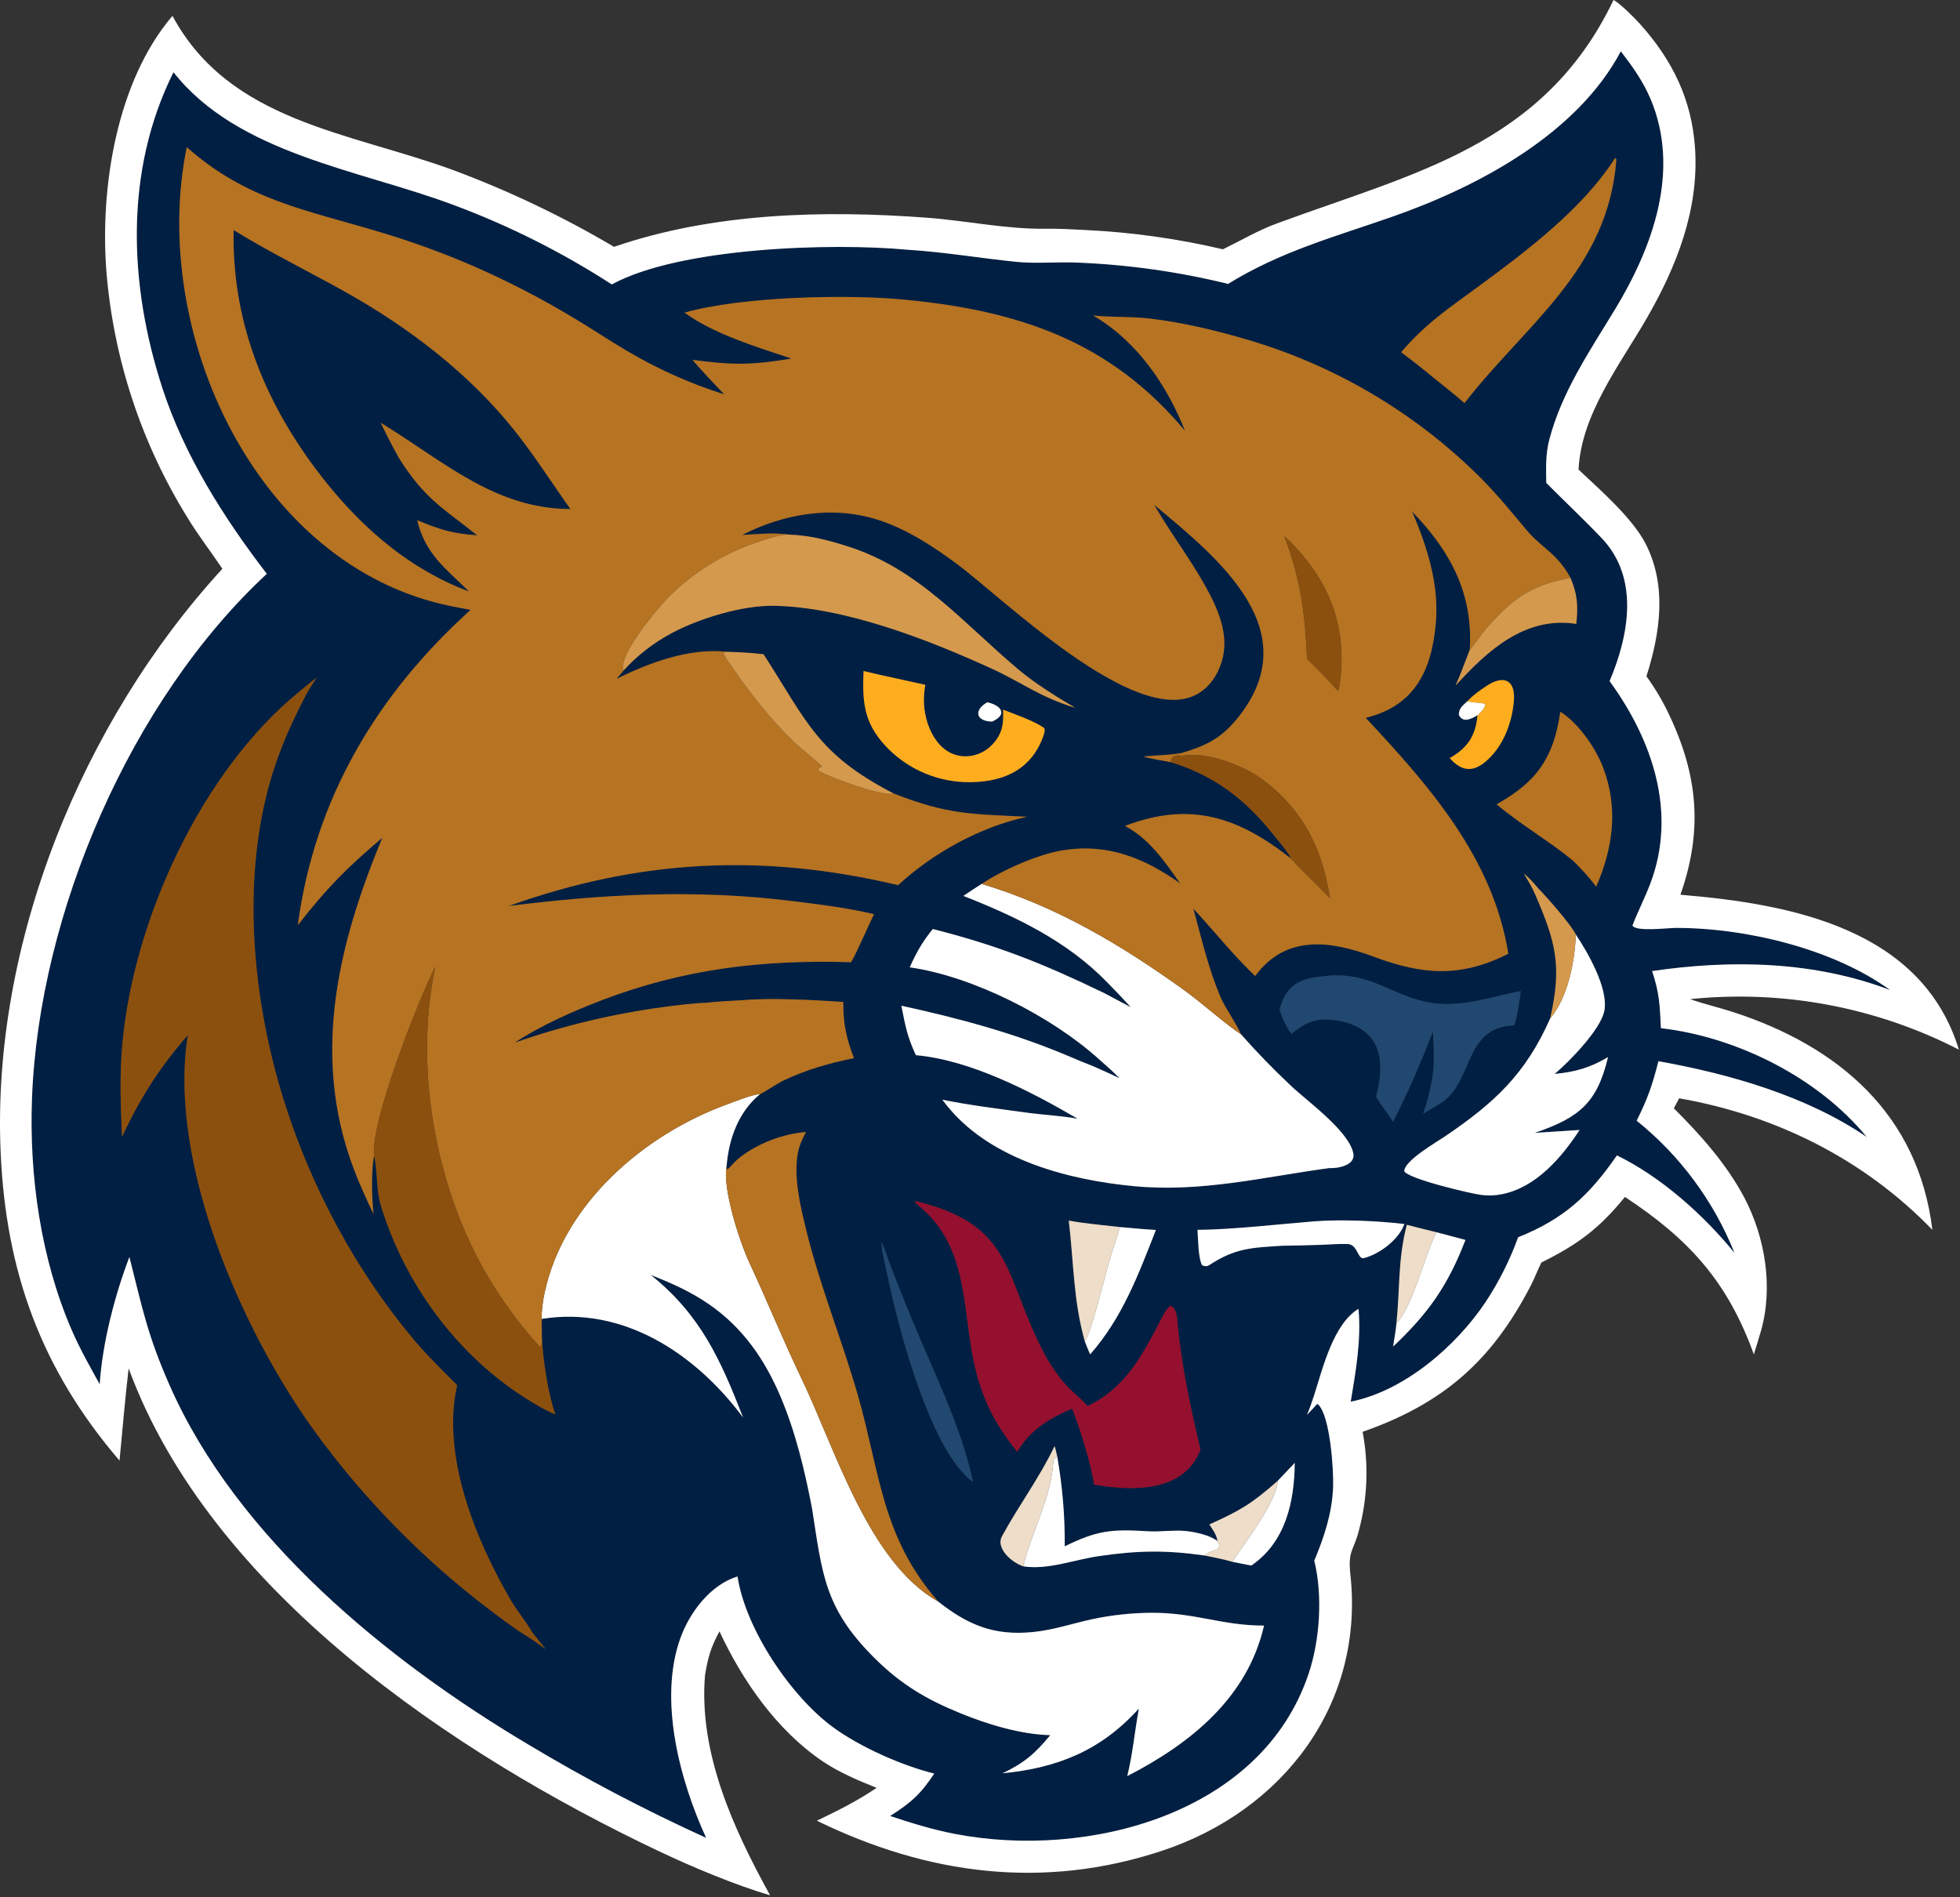 <?xml version="1.0" encoding="UTF-8" standalone="no"?>
<!DOCTYPE svg PUBLIC "-//W3C//DTD SVG 1.1//EN" "http://www.w3.org/Graphics/SVG/1.1/DTD/svg11.dtd">
<svg width="100%" height="100%" viewBox="0 0 877 849" version="1.1" xmlns="http://www.w3.org/2000/svg" xmlns:xlink="http://www.w3.org/1999/xlink" xml:space="preserve" xmlns:serif="http://www.serif.com/" style="fill-rule:evenodd;clip-rule:evenodd;stroke-linejoin:round;stroke-miterlimit:2;">
    <rect x="0" y="0" width="877" height="849" fill="#333333" stroke="none"/>
    <g transform="matrix(1,0,0,1,-100.661,-70.664)">
        <path d="M689.916,699.024L690.405,699.124C695.846,704.061 697.445,728.666 697.164,736.009C696.709,747.877 693.231,758.292 688.739,769.081C692.554,784.711 691.274,804.545 686.203,819.678C665.099,882.664 587.25,902.806 528.011,891.387C517.936,889.445 508.627,886.555 498.939,883.351C508.17,877.505 512.639,873.546 518.684,864.368C504.212,860.793 485.553,852.472 473.608,843.782C454.547,829.915 434.214,799.617 430.672,776.171C418.461,779.85 409.18,792.34 405.062,803.864C395.226,831.385 404.81,867.391 416.623,893.134C389.226,880.687 362.563,866.682 336.765,851.19C273.988,813.816 206.631,758.974 176.542,690.576C166.488,667.723 164.41,656.183 158.562,633.194C152.048,650.141 146.422,671.941 145.273,690.151C140.75,681.947 136.453,674.424 132.717,665.804C118.876,633.86 113.672,596.739 114.978,562.132C118.105,479.271 159.14,383.995 220.04,327.459C200.777,302.399 183.086,274.437 173.292,244.269C158.297,198.079 156.231,147.207 178.291,102.983C207.134,139.611 261.188,146.51 303.595,162.385C328.424,171.629 352.17,183.555 374.411,197.953C404.697,181.384 472.665,179.223 506.819,182.432C523.183,183.438 539.431,186.237 555.691,187.874C563.938,188.705 574.121,187.801 582.75,188.181C605.486,189.09 628.074,192.282 650.171,197.709C673.748,183.16 697.597,176.746 723.488,167.704C761.757,154.34 806.152,130.857 825.899,93.626C831.015,100.269 835.769,106.92 839.074,114.659C852.791,146.774 840.233,181.264 823.134,209.394C811.959,227.778 799.379,246.239 793.868,267.51C792.21,273.908 792.417,280.235 792.548,286.777C800.703,295.001 809.365,303.123 817.318,311.468C834.201,329.187 829.673,354.651 820.875,375.47C840.067,401.851 851.199,434.357 839.027,466.253C836.583,472.659 833.511,478.578 831.095,484.87C832.742,487.734 846.653,485.923 850.496,485.919C881.994,485.888 920.934,495.27 946.373,513.713C912.509,500.777 875.356,500.002 839.892,505.232C843.206,515.211 843.314,520.371 843.83,530.788C877.816,534.711 914.16,552.894 935.917,579.472C908.945,561.089 874.512,551.239 842.721,545.57C839.931,556.529 837.92,562.252 832.991,572.193C852.412,587.823 867.481,608.192 876.745,631.336C862.978,614.418 843.86,597.281 824.151,587.725C811.648,605.807 800.273,616.247 779.945,624.353C776.242,634.602 771.331,644.374 765.314,653.461C752.073,673.244 728.931,693.182 705.051,697.934C707.316,684.176 709.793,670.363 708.523,656.381C697.318,663.121 692.573,682.742 688.654,695.083C687.63,698.125 686.729,700.913 685.441,703.858C686.863,702.349 688.616,700.592 689.916,699.024ZM487.054,370.959C486.525,384.317 486.969,393.702 496.694,404.287C505.885,414.229 518.645,420.119 532.174,420.663C548.782,421.225 562.723,415.575 567.969,398.625C568.016,397.542 568.308,396.769 567.677,396.325C563.274,393.227 554.53,390.231 549.477,388.241C549.759,394.366 549.326,398.89 544.745,403.795C541.712,407.08 537.482,409.003 533.012,409.128C520.192,409.369 513.938,394.839 514.059,383.764C514.094,381.537 514.301,379.317 514.68,377.123C505.494,375.036 496.185,373.176 487.054,370.959ZM586.063,670.985C586.778,672.911 587.643,674.885 588.441,676.787C602.904,660.304 609.995,641.171 617.871,621.086C612.816,620.83 606.896,620.211 601.789,619.789C594.43,618.923 586.058,618.236 578.88,616.895C581.104,635.533 580.852,652.441 586.063,670.985ZM558.522,771.632C569.556,773.307 580.966,768.729 592.275,767.063C609.654,764.501 622.344,764.318 639.714,766.777C643.557,767.592 648.32,768.47 652.007,769.586L660.545,771.272C675.905,760.85 679.865,742.68 679.997,725.314L672.299,733.432C660.726,743.582 655.856,746.532 641.784,752.88C643.335,755.258 645.032,757.476 645.414,760.309C643.869,759.175 642.154,758.366 640.343,757.756C637.383,756.771 634.323,756.118 631.218,755.809C625.784,755.291 619.676,756.251 614.493,755.937C598.121,754.943 591.827,755.426 577.082,762.67C577.181,749.178 576.053,735.706 573.71,722.419C573.348,720.825 573.046,719.37 572.533,717.811C565.821,731.929 556.335,744.613 548.959,758.229C546.152,763.411 553.14,769.824 558.522,771.632ZM691.794,507.697C681.592,508.623 675.889,512.167 673.211,522.517C674.646,526.86 675.82,529.471 678.48,533.296C684.617,528.321 689.548,526.071 697.471,527.13C718.499,529.941 720.875,544.665 716.392,561.396C718.762,565.46 721.519,568.729 723.957,572.626C730.842,559.363 736.369,546.194 741.842,532.299C742.194,539.645 742.692,546.07 741.5,553.392C740.56,558.711 739.222,563.953 737.497,569.071C739.828,567.652 742.172,566.191 744.538,564.818C760.451,555.585 754.885,530.456 778.078,529.535C779.476,526.858 780.607,517.692 781.153,514.178C769.265,516.41 756.572,520.903 744.36,519.842C724.244,518.095 714.556,504.258 691.794,507.697ZM542.449,384.945C536.268,388.356 537.243,393.512 544.603,393.579C551.719,390.339 548.663,386.342 542.449,384.945ZM805.757,488.888C803.854,484.706 792.636,471.948 789.008,468.284C786.555,465.419 785.325,463.957 782.476,461.533C784.216,464.519 786.245,467.794 787.581,470.94C796.875,492.403 799.618,503.085 794.271,526.463C783.253,551.407 769.271,564.267 747.092,579.303C743.016,582.067 729.131,590.015 728.985,594.775C730.689,598.24 759.023,604.901 763.575,605.431C766.627,605.812 769.721,605.692 772.735,605.075C788.02,602.047 799.392,588.664 807.465,576.34L787.385,577.645C807.371,570.816 815.281,564.211 820.186,543.727C812.165,548.503 805.51,550.37 796.286,551.264C802.888,545.756 817.017,531.22 818.544,522.941C820.38,512.989 811.082,496.79 805.757,488.888ZM495.052,626.397C495.307,631.609 496.886,637.125 497.944,642.242C502.793,665.7 516.253,716.165 533.784,732.043C534.519,732.708 535.141,733.241 536.026,733.721C530.44,708.102 518.36,684.722 508.405,660.422C505.376,653.063 502.423,645.673 499.546,638.254C498.333,635.086 496.33,629.037 495.052,626.397ZM823.37,141.351C808.911,164.038 783.839,182.937 762.485,198.655C748.608,208.87 739.032,215.051 727.593,228.279C732.401,231.863 737.116,235.568 741.736,239.392C746.144,242.985 751.791,247.341 755.945,251.07C783.033,215.944 820.184,191.676 823.91,142.049L823.37,141.351ZM743.435,622.104C738.987,621.047 734.552,619.934 730.132,618.764C726.034,634.732 727.165,646.821 725.476,663C725.299,665.641 724.414,670.506 723.995,673.287C739.727,658.44 748.531,646.017 756.376,625.543L743.435,622.104ZM688.974,617.209C673.323,618.467 651.695,620.971 636.481,621.038C636.755,624.983 636.779,633.859 638.559,636.893C639.628,637.347 640.638,637.531 641.677,636.851C653.452,629.146 660.622,629.04 674.464,628.15C680.218,628.083 685.971,627.95 691.721,627.75C695.71,627.583 699.71,627.246 703.706,627.386C708.168,627.543 708.15,634.409 710.929,633.692C718.037,631.858 726.566,625.392 729.075,618.422C717.082,617.012 701.027,616.314 688.974,617.209ZM594.674,515.048C567.451,501.929 547.67,493.95 518.065,486.409C513.61,491.766 510.545,497.165 507.73,503.556C536.026,507.593 571.24,525.529 592.404,544.69C595.375,547.34 598.853,550.289 601.536,553.164C597.603,551.272 593.631,549.462 589.624,547.734C586.14,546.42 582.495,544.862 579.061,543.402C554.622,533.012 529.843,526.387 503.98,520.734C505.795,529.972 506.563,534.378 510.455,542.868C534.992,545.065 561.921,559.086 582.844,571.303C575.502,569.968 567.493,569.608 560.069,568.587C547.647,566.879 534.551,565.294 522.301,562.792C523.337,564.194 524.423,565.559 525.557,566.884C545.09,589.905 579.098,598.752 608.044,601.492C638.351,604.362 665.817,597.415 695.522,593.39C698.97,593.616 707.449,592.286 706.178,586.628C703.923,576.591 685.639,563.494 678.449,556.709C669.477,548.242 663.499,542.011 655.888,533.46C654.218,529.177 648.81,521.738 646.624,516.537C641.287,503.838 638.237,490.566 634.636,477.32C644.353,487.764 651.82,497.394 662.282,507.457C676.034,488.695 696.165,491.648 715.163,498.743C737.133,506.948 754.164,508.29 775.563,497.47C768.687,454.57 740.049,422.183 711.741,391.906C733.711,386.553 741.367,370.67 743.155,349.042C744.565,331.972 739.16,315.152 732.518,299.619C749.571,317.165 759.95,336.398 758.284,361.516C756.017,367.195 754.493,371.697 751.942,377.495C766.265,361.771 783.089,346.321 805.961,349.87C806.806,341.961 806.534,336.559 803.38,329.27C797.171,317.991 790.822,316.232 783.907,308.081C776.455,299.298 771.498,292.929 763.153,284.503C733.578,255.018 696.987,233.545 656.823,222.105C643.245,218.175 628.926,214.806 614.85,213.191C606.697,212.256 597.838,212.72 589.79,211.852C609.314,223.253 622.718,242.826 630.914,263.495C597.289,223.21 556.168,209.613 505.343,204.768C479.02,202.259 432.756,203.363 406.98,210.55C419.769,220.043 439.569,226.06 454.802,231.124C436.894,234.128 428.392,234.073 410.499,231.712C415.235,237.22 419.723,241.926 424.777,247.161C409.293,242.285 394.434,235.613 380.502,227.281C372.681,222.671 365.269,217.644 357.503,213.037C343.171,204.396 328.296,196.691 312.97,189.969C299.036,183.911 284.745,178.708 270.178,174.39C237.311,164.519 210.995,160.246 184.229,136.534C167.397,218.754 214.918,324.042 302.425,341.912C305.351,342.499 308.282,343.06 311.219,343.593C269.264,381.557 241.434,428.126 233.917,484.706C246.912,468.027 255.778,459.075 271.738,445.582C251.153,495.131 239.185,546.175 260.729,598.29C262.951,603.565 265.307,608.783 267.796,613.937C267.004,606.366 266.726,595.348 268.009,587.761C269.754,595.022 268.741,602.628 271.216,610.642C281.821,644.976 304.666,676.32 334.981,695.817C339.68,698.811 344.155,701.565 349.2,703.67C345.932,694.856 343.837,680.272 343.205,670.777C343.04,667.667 343.07,664.057 343.02,660.904C379.779,654.962 412.074,676.677 433.163,705.037C423.233,679.566 414.295,659.174 391.818,641.203C401.197,644.929 409.409,648.508 417.836,654.297C432.905,664.65 442.791,678.901 449.893,695.638C456.641,711.541 460.785,728.835 464.02,745.798C468.6,774.951 469.46,790.3 491.899,812.609C503.651,824.294 514.789,831.006 530.4,837.367C542.724,842.389 557.16,846.802 570.589,847.182C563.771,855.493 558.8,859.697 549.229,864.247C573.917,861.852 593.352,853.997 610.237,835.287C608.365,845.518 607.541,855.337 605.048,865.508C633.316,850.961 658.84,830.488 666.252,798.144C647.35,798.152 635.403,792.278 615.582,792.406C606.806,792.486 598.06,793.438 589.472,795.249C580.39,797.214 572.301,800.066 562.939,801.017C545.585,802.782 533.823,797.951 520.476,787.39C495.272,758.65 494.532,730.347 484.647,695.526C477.421,670.308 467.413,645.961 461.225,620.436C458.752,610.235 456.128,599.208 457.335,588.647C457.834,584.28 459.307,581.074 461.296,577.247C451.061,578.072 440.139,582.185 431.928,588.446C429.257,590.482 427.806,592.702 426.044,594.084L425.762,592.625C426.76,580.309 431.04,568.284 440.799,560.253C442.554,559.556 448.361,555.554 451.1,554.261C461.743,549.238 471.366,546.538 482.764,544.199C479.266,535.089 477.931,528.702 477.989,519.055C465.029,518.182 446.041,517.116 433.018,518.256C429.958,518.447 419.225,518.949 416.697,519.452C412.619,519.388 402.157,520.692 397.912,521.282C375.117,524.321 352.691,529.675 330.982,537.262C342.281,529.753 356.823,523.294 369.508,518.428C406.608,504.195 441.99,500.069 481.481,501.27C484.22,496.488 488.976,485.409 491.729,479.771C479.981,476.966 467.019,475.372 455.025,473.894C411.786,468.568 371.349,470.73 328.285,476.109C386.885,455.134 442.185,452.446 502.522,466.773C518.188,452.316 539.3,440.685 560.218,436.174C535.096,434.934 524.864,435.32 500.451,425.724C466.303,408.094 461.751,393.55 442.312,363.459C436.763,362.75 430.969,362.52 425.375,362.32C409.01,360.622 390.861,367.308 376.516,374.507C377.207,373.677 379.063,371.577 379.591,370.801C385.793,364 393.117,358.313 401.243,353.989C413.533,347.412 432.753,341.516 447.002,341.773C478.551,342.341 515.636,356.771 543.974,369.695C558.238,376.2 565.596,382.48 581.846,387.454C573.482,382.521 564.125,376.752 556.775,370.619C531.86,349.83 511.919,325.111 479.568,315.046C470.729,312.296 463.237,310.281 453.764,309.906C446.917,308.921 439.625,309.66 432.719,310.071C451.458,300.511 473.267,296.757 493.663,303.337C506.402,307.446 518.07,315.057 528.76,322.984C549.614,338.447 608.05,395.935 635.831,381.561C641.577,378.588 645.459,372.846 647.317,366.76C650.976,354.778 645.516,342.842 639.749,332.53C632.833,320.164 624.16,308.855 617.139,296.603C645.931,320.616 686.569,353.198 653.862,392.713C646.649,401.427 639.76,404.569 629.139,407.723C622.819,408.66 618.656,408.634 612.496,409.168C613.109,409.896 622.582,411.266 624.544,411.759C643.89,417.626 657.826,428.362 670.431,444.173C672.639,446.942 676.915,451.881 678.373,454.913C654.72,436.287 633.327,429.107 604.053,440.277C615.12,446.177 621.673,456.063 628.748,466.022C612.699,454.626 596.201,447.935 576.085,451.21C565.066,453.004 549.379,459.952 539.904,466.212C537.206,467.971 534.376,469.762 531.738,471.593C555.436,480.952 578.272,491.826 596.316,510.52C599.827,514.069 603.263,517.692 606.623,521.385L594.674,515.048ZM205.218,173.626C221.687,183.794 238.554,191.971 255.38,201.405C283.753,217.314 310.641,237.874 330.977,263.438C339.849,274.59 347.622,286.822 355.899,298.469C321.834,298.39 298.912,276.781 270.972,259.85C273.804,265.61 276.027,269.99 279.15,275.599C290.668,293.913 298.728,297.898 314.16,310.215C302.625,309.41 297.788,307.697 287.328,303.482C290.997,318.54 299.665,324.709 310.558,335.381C281.948,324.679 259.616,304.257 241.641,280.144C218.226,248.735 204.311,213.192 205.218,173.626ZM509.854,608.065C510.612,609.349 510.88,609.517 512.035,610.474C535.696,630.077 530.544,659.842 537.911,686.424C541.667,699.794 547.279,709.77 555.843,720.394C561.291,710.718 570.262,705.299 580.383,701.041C583.645,709.093 589.072,726.366 590.166,735.025C607.051,737.992 630.297,738.761 637.831,719.413L635.83,710.781C631.893,693.631 628.778,677.544 627.279,659.992C627.14,658.364 626.457,656.777 625.477,655.473L624.332,655.098C622.223,656.364 620.444,660.663 619.177,663.06C611.088,678.371 603.703,692.136 587.302,699.893C584.923,697.143 582.367,695.209 579.758,692.679C575.428,688.479 571.865,683.319 568.821,678.133C549.28,642.248 555.674,618.978 509.854,608.065ZM757.203,384.486C754.949,386.671 753.487,387.485 753.416,390.611C755.391,394.421 758.976,392.325 761.794,390.768C760.846,400.077 757.361,405.342 749.329,409.93C754.452,415.673 759.515,416.61 765.66,411.265C773.296,404.625 777.187,394.263 778.044,384.389C778.886,374.687 773.187,372.62 765.785,377.668C762.279,379.983 760.165,381.459 757.203,384.486ZM798.83,389.169C795.828,409.873 788.365,420.488 770.324,430.621C781.765,440.174 793.901,447.039 804.485,455.813C808.475,459.735 811.501,462.928 814.868,467.443C822.463,450.056 824.859,432.182 817.941,414.094C814.568,405.275 806.882,394.233 798.83,389.169ZM335.664,802.417C338.695,804.27 341.907,806.6 344.855,808.647C342.761,806.11 340.697,803.547 338.664,800.96C336.991,797.736 331.668,790.986 329.421,787.139C313.447,759.79 298.065,722.285 305.203,690.532C299.009,684.35 292.296,677.81 286.621,671.134C260.21,640.06 239.815,601.969 227.652,563.067C214.37,520.583 209.139,470.616 219.797,426.914C223.775,410.607 229.538,397.088 237.209,382.337C238.694,379.347 240.553,376.693 242.396,373.91C239.876,375.744 237.115,378.112 234.674,380.111C190.942,415.646 160.519,482.069 155.451,537.43C154.102,552.167 154.644,564.662 155.249,579.4C163.698,561.484 171.591,549.074 184.685,533.903C175.702,590.958 208.898,666.36 241.768,711.585C263.603,741.539 289.675,768.161 319.166,790.617C323.82,794.13 330.768,799.407 335.664,802.417Z" style="fill:rgb(0,31,67);"/>
        <path d="M509.854,608.065C555.674,618.978 549.28,642.248 568.821,678.133C571.865,683.319 575.428,688.479 579.758,692.679C582.367,695.209 584.923,697.143 587.302,699.893C603.703,692.136 611.088,678.371 619.177,663.06C620.444,660.663 622.223,656.364 624.332,655.098L625.477,655.473C626.457,656.777 627.14,658.364 627.279,659.992C628.778,677.544 631.893,693.631 635.83,710.781L637.831,719.413C630.297,738.761 607.051,737.992 590.166,735.025C589.072,726.366 583.645,709.093 580.383,701.041C570.262,705.299 561.291,710.718 555.843,720.394C547.279,709.77 541.667,699.794 537.911,686.424C530.544,659.842 535.696,630.077 512.035,610.474C510.88,609.517 510.612,609.349 509.854,608.065Z" style="fill:rgb(149,15,46);"/>
        <path d="M558.522,771.632C553.14,769.824 546.152,763.411 548.959,758.229C556.335,744.613 565.821,731.929 572.533,717.811C573.046,719.37 573.348,720.825 573.71,722.419C572.368,723.292 572.042,723.622 571.916,725.431C570.802,741.525 562.119,756.517 558.522,771.632ZM586.063,670.985C580.852,652.441 581.104,635.533 578.88,616.895C586.058,618.236 594.43,618.923 601.789,619.789C600.94,622.78 598.695,629.638 597.791,632.45C595.404,639.873 589.467,665.938 586.063,670.985ZM725.476,663C727.165,646.821 726.034,634.732 730.132,618.764C734.552,619.934 738.987,621.047 743.435,622.104C738.35,631.662 732.997,654.922 725.476,663ZM645.414,760.309C645.032,757.476 643.335,755.258 641.784,752.88C655.856,746.532 660.726,743.582 672.299,733.432C672.282,742.155 657.298,761.79 652.007,769.586C648.32,768.47 643.557,767.592 639.714,766.777C642.366,764.254 643.55,765.326 645.994,763.476C646.421,761.809 646.256,762.286 645.414,760.309Z" style="fill:rgb(237,221,201);"/>
        <path d="M691.794,507.697C714.556,504.258 724.244,518.095 744.36,519.842C756.572,520.903 769.265,516.41 781.153,514.178C780.607,517.692 779.476,526.858 778.078,529.535C754.885,530.456 760.451,555.585 744.538,564.818C742.172,566.191 739.828,567.652 737.497,569.071C739.222,563.953 740.56,558.711 741.5,553.392C742.692,546.07 742.194,539.645 741.842,532.299C736.369,546.194 730.842,559.363 723.957,572.626C721.519,568.729 718.762,565.46 716.392,561.396C720.875,544.665 718.499,529.941 697.471,527.13C689.548,526.071 684.617,528.321 678.48,533.296C675.82,529.471 674.646,526.86 673.211,522.517C675.889,512.167 681.592,508.623 691.794,507.697ZM495.052,626.397C496.33,629.037 498.333,635.086 499.546,638.254C502.423,645.673 505.376,653.063 508.405,660.422C518.36,684.722 530.44,708.102 536.026,733.721C535.141,733.241 534.519,732.708 533.784,732.043C516.253,716.165 502.793,665.7 497.944,642.242C496.886,637.125 495.307,631.609 495.052,626.397Z" style="fill:rgb(32,72,112);"/>
        <path d="M487.054,370.959C496.185,373.176 505.494,375.036 514.68,377.123C514.301,379.317 514.094,381.537 514.059,383.764C513.938,394.839 520.192,409.369 533.012,409.128C537.482,409.003 541.712,407.08 544.745,403.795C549.326,398.89 549.759,394.366 549.477,388.241C554.53,390.231 563.274,393.227 567.677,396.325C568.308,396.769 568.016,397.542 567.969,398.625C562.723,415.575 548.782,421.225 532.174,420.663C518.645,420.119 505.885,414.229 496.694,404.287C486.969,393.702 486.525,384.317 487.054,370.959ZM757.203,384.486C760.165,381.459 762.279,379.983 765.785,377.668C773.187,372.62 778.886,374.687 778.044,384.389C777.187,394.263 773.296,404.625 765.66,411.265C759.515,416.61 754.452,415.673 749.329,409.93C757.361,405.342 760.846,400.077 761.794,390.768C763.323,389.226 764.993,387.85 765.227,385.825C763.984,385.068 760.47,385.224 757.879,384.642L757.203,384.486Z" style="fill:rgb(254,173,31);"/>
        <path d="M822.632,70.664C825.49,72.089 832.198,78.84 834.501,81.412C849.004,97.604 857.663,115.211 859.111,137.046C860.933,164.525 850.765,190.207 837.245,213.527C825.259,234.203 808.139,256.257 806.986,280.823C816.615,289.849 831.146,302.578 837.002,314.016C846.679,332.915 843.465,354.066 837.356,373.327C841.16,378.563 844.474,384.136 847.258,389.978C860.531,417.674 862.646,442.379 852.566,471.07C901.925,475.185 960.508,486.18 977.17,540.387C940.122,521.356 898.34,513.505 856.911,517.792C862.923,519.944 869.823,521.525 875.99,523.524C923.458,538.906 959.056,569.451 965.297,621.039C934.673,589.367 895.284,569.767 852.005,562.167L849.614,566.651C861.508,578.446 873.277,591.694 881.145,606.593C890.493,624.296 894.165,646.799 888.61,666.246C887.605,669.763 886.5,673.28 885.414,676.769C873.686,644.229 856.419,625.218 827.741,606.309C816.17,620.557 806.434,627.701 790.357,635.646C788.745,638.842 787.359,642.596 785.676,645.855C767.944,680.189 745.982,698.924 710.366,711.426C713.131,726.095 712.559,741.199 708.691,755.616C706.213,765.121 703.707,764.458 704.897,775.396C711.198,833.317 674.782,880.983 620.583,898.929C567.641,916.458 515.786,909.71 466.181,885.463C476.157,880.604 483.652,876.985 492.912,870.744C484.743,867.509 476.108,863.832 468.808,858.913C448.357,845.132 432.821,822.798 422.589,800.715C418.702,807.931 417.443,812.302 416.113,820.384C413.235,855.071 428.835,889.139 445.239,918.834C429.769,914.307 410.279,906.124 395.71,899.219C303.546,855.535 194.868,782.631 158.215,683.045C156.633,696.495 155.461,710.777 154.139,724.319C119.184,683.489 103.295,640.064 100.944,586.311C96.857,492.879 137.386,393.588 200.164,325.203C194.851,317.258 189.765,310.851 184.62,302.428C163.95,269.12 151.495,231.374 148.284,192.306C145.333,154.692 152.807,107.109 177.829,77.757C203.396,125.268 257.106,129.749 303.597,146.84C328.498,156.128 352.528,167.6 375.407,181.123C419.817,165.866 469.078,164.633 515.555,168.104C533.408,169.437 550.826,173.298 568.754,173.026C574.491,172.939 580.765,173.301 586.502,173.607C607.175,174.603 627.714,177.488 647.862,182.226C655.657,178.432 663.545,173.787 671.698,170.775C733.309,148.016 791.391,135.95 822.632,70.664ZM688.654,695.083C692.573,682.742 697.318,663.121 708.523,656.381C709.793,670.363 707.316,684.176 705.051,697.934C728.931,693.182 752.073,673.244 765.314,653.461C771.331,644.374 776.242,634.602 779.945,624.353C800.273,616.247 811.648,605.807 824.151,587.725C843.86,597.281 862.978,614.418 876.745,631.336C867.481,608.192 852.412,587.823 832.991,572.193C837.92,562.252 839.931,556.529 842.721,545.57C874.512,551.239 908.945,561.089 935.917,579.472C914.16,552.894 877.816,534.711 843.83,530.788C843.314,520.371 843.206,515.211 839.892,505.232C875.356,500.002 912.509,500.777 946.373,513.713C920.934,495.27 881.994,485.888 850.496,485.919C846.653,485.923 832.742,487.734 831.095,484.87C833.511,478.578 836.583,472.659 839.027,466.253C851.199,434.357 840.067,401.851 820.875,375.47C829.673,354.651 834.201,329.187 817.318,311.468C809.365,303.123 800.703,295.001 792.548,286.777C792.417,280.235 792.21,273.908 793.868,267.51C799.379,246.239 811.959,227.778 823.134,209.394C840.233,181.264 852.791,146.774 839.074,114.659C835.769,106.92 831.015,100.269 825.899,93.626C806.152,130.857 761.757,154.34 723.488,167.704C697.597,176.746 673.748,183.16 650.171,197.709C628.074,192.282 605.486,189.09 582.75,188.181C574.121,187.801 563.938,188.705 555.691,187.874C539.431,186.237 523.183,183.438 506.819,182.432C472.665,179.223 404.697,181.384 374.411,197.953C352.17,183.555 328.424,171.629 303.595,162.385C261.188,146.51 207.134,139.611 178.291,102.983C156.231,147.207 158.297,198.079 173.292,244.269C183.086,274.437 200.777,302.399 220.04,327.459C159.14,383.995 118.105,479.271 114.978,562.132C113.672,596.739 118.876,633.86 132.717,665.804C136.453,674.424 140.75,681.947 145.273,690.151C146.422,671.941 152.048,650.141 158.562,633.194C164.41,656.183 166.488,667.723 176.542,690.576C206.631,758.974 273.988,813.816 336.765,851.19C362.563,866.682 389.226,880.687 416.623,893.134C404.81,867.391 395.226,831.385 405.062,803.864C409.18,792.34 418.461,779.85 430.672,776.171C434.214,799.617 454.547,829.915 473.608,843.782C485.553,852.472 504.212,860.793 518.684,864.368C512.639,873.546 508.17,877.505 498.939,883.351C508.627,886.555 517.936,889.445 528.011,891.387C587.25,902.806 665.099,882.664 686.203,819.678C691.274,804.545 692.554,784.711 688.739,769.081C693.231,758.292 696.709,747.877 697.164,736.009C697.445,728.666 695.846,704.061 690.405,699.124L689.916,699.024C688.616,700.592 686.863,702.349 685.441,703.858C686.729,700.913 687.63,698.125 688.654,695.083ZM573.71,722.419C576.053,735.706 577.181,749.178 577.082,762.67C591.827,755.426 598.121,754.943 614.493,755.937C619.676,756.251 625.784,755.291 631.218,755.809C634.323,756.118 637.383,756.771 640.343,757.756C642.154,758.366 643.869,759.175 645.414,760.309C646.256,762.286 646.421,761.809 645.994,763.476C643.55,765.326 642.366,764.254 639.714,766.777C622.344,764.318 609.654,764.501 592.275,767.063C580.966,768.729 569.556,773.307 558.522,771.632C562.119,756.517 570.802,741.525 571.916,725.431C572.042,723.622 572.368,723.292 573.71,722.419ZM743.435,622.104L756.376,625.543C748.531,646.017 739.727,658.44 723.995,673.287C724.414,670.506 725.299,665.641 725.476,663C732.997,654.922 738.35,631.662 743.435,622.104ZM601.789,619.789C606.896,620.211 612.816,620.83 617.871,621.086C609.995,641.171 602.904,660.304 588.441,676.787C587.643,674.885 586.778,672.911 586.063,670.985C589.467,665.938 595.404,639.873 597.791,632.45C598.695,629.638 600.94,622.78 601.789,619.789ZM805.757,488.888C811.082,496.79 820.38,512.989 818.544,522.941C817.017,531.22 802.888,545.756 796.286,551.264C805.51,550.37 812.165,548.503 820.186,543.727C815.281,564.211 807.371,570.816 787.385,577.645L807.465,576.34C799.392,588.664 788.02,602.047 772.735,605.075C769.721,605.692 766.627,605.812 763.575,605.431C759.023,604.901 730.689,598.24 728.985,594.775C729.131,590.015 743.016,582.067 747.092,579.303C769.271,564.267 783.253,551.407 794.271,526.463C802.137,517.334 805.394,500.662 805.757,488.888ZM688.974,617.209C701.027,616.314 717.082,617.012 729.075,618.422C726.566,625.392 718.037,631.858 710.929,633.692C708.15,634.409 708.168,627.543 703.706,627.386C699.71,627.246 695.71,627.583 691.721,627.75C685.971,627.95 680.218,628.083 674.464,628.15C660.622,629.04 653.452,629.146 641.677,636.851C640.638,637.531 639.628,637.347 638.559,636.893C636.779,633.859 636.755,624.983 636.481,621.038C651.695,620.971 673.323,618.467 688.974,617.209ZM655.888,533.46C663.499,542.011 669.477,548.242 678.449,556.709C685.639,563.494 703.923,576.591 706.178,586.628C707.449,592.286 698.97,593.616 695.522,593.39C665.817,597.415 638.351,604.362 608.044,601.492C579.098,598.752 545.09,589.905 525.557,566.884C524.423,565.559 523.337,564.194 522.301,562.792C534.551,565.294 547.647,566.879 560.069,568.587C567.493,569.608 575.502,569.968 582.844,571.303C561.921,559.086 534.992,545.065 510.455,542.868C506.563,534.378 505.795,529.972 503.98,520.734C529.843,526.387 554.622,533.012 579.061,543.402C582.495,544.862 586.14,546.42 589.624,547.734C593.631,549.462 597.603,551.272 601.536,553.164C598.853,550.289 595.375,547.34 592.404,544.69C571.24,525.529 536.026,507.593 507.73,503.556C510.545,497.165 513.61,491.766 518.065,486.409C547.67,493.95 567.451,501.929 594.674,515.048L606.623,521.385C603.263,517.692 599.827,514.069 596.316,510.52C578.272,491.826 555.436,480.952 531.738,471.593C534.376,469.762 537.206,467.971 539.904,466.212C573.761,476.417 602.237,493.424 630.812,513.979C638.217,519.306 649.481,529.381 655.888,533.46ZM761.794,390.768C758.976,392.325 755.391,394.421 753.416,390.611C753.487,387.485 754.949,386.671 757.203,384.486L757.879,384.642C760.47,385.224 763.984,385.068 765.227,385.825C764.993,387.85 763.323,389.226 761.794,390.768ZM440.799,560.253C431.04,568.284 426.76,580.309 425.762,592.625C423.92,602.68 431.501,626.148 436.071,635.95C443.937,652.823 451.348,671.084 459.364,687.736C474.236,718.629 489.253,769.906 520.476,787.39C533.823,797.951 545.585,802.782 562.939,801.017C572.301,800.066 580.39,797.214 589.472,795.249C598.06,793.438 606.806,792.486 615.582,792.406C635.403,792.278 647.35,798.152 666.252,798.144C658.84,830.488 633.316,850.961 605.048,865.508C607.541,855.337 608.365,845.518 610.237,835.287C593.352,853.997 573.917,861.852 549.229,864.247C558.8,859.697 563.771,855.493 570.589,847.182C557.16,846.802 542.724,842.389 530.4,837.367C514.789,831.006 503.651,824.294 491.899,812.609C469.46,790.3 468.6,774.951 464.02,745.798C460.785,728.835 456.641,711.541 449.893,695.638C442.791,678.901 432.905,664.65 417.836,654.297C409.409,648.508 401.197,644.929 391.818,641.203C414.295,659.174 423.233,679.566 433.163,705.037C412.074,676.677 379.779,654.962 343.02,660.904C342.923,657.339 343.59,652.708 344.339,649.194C352.858,609.236 388.935,578.331 426.05,564.865C430.046,563.415 436.76,560.589 440.799,560.253ZM672.299,733.432L679.997,725.314C679.865,742.68 675.905,760.85 660.545,771.272L652.007,769.586C657.298,761.79 672.282,742.155 672.299,733.432ZM542.449,384.945C548.663,386.342 551.719,390.339 544.603,393.579C537.243,393.512 536.268,388.356 542.449,384.945Z" style="fill:white;"/>
        <path d="M629.139,407.723C639.76,404.569 646.649,401.427 653.862,392.713C686.569,353.198 645.931,320.616 617.139,296.603C624.16,308.855 632.833,320.164 639.749,332.53C645.516,342.842 650.976,354.778 647.317,366.76C645.459,372.846 641.577,378.588 635.831,381.561C608.05,395.935 549.614,338.447 528.76,322.984C518.07,315.057 506.402,307.446 493.663,303.337C473.267,296.757 451.458,300.511 432.719,310.071C439.625,309.66 446.917,308.921 453.764,309.906C450.185,309.809 446.662,311.061 443.221,312.106C427.519,316.742 413.154,325.066 401.322,336.382C396.26,341.177 377.019,363.664 379.591,370.801C379.063,371.577 377.207,373.677 376.516,374.507C390.861,367.308 409.01,360.622 425.375,362.32L424.33,362.985C424.884,364.634 427.635,368.223 428.734,369.831C436.915,381.803 445.519,392.564 455.914,402.678C458.213,404.915 467.682,412.637 468.459,413.575L466.719,414.769L466.832,415.455C470.736,418.192 496.636,427.612 500.451,425.724C524.864,435.32 535.096,434.934 560.218,436.174C539.3,440.685 518.188,452.316 502.522,466.773C442.185,452.446 386.885,455.134 328.285,476.109C371.349,470.73 411.786,468.568 455.025,473.894C467.019,475.372 479.981,476.966 491.729,479.771C488.976,485.409 484.22,496.488 481.481,501.27C441.99,500.069 406.608,504.195 369.508,518.428C356.823,523.294 342.281,529.753 330.982,537.262C352.691,529.675 375.117,524.321 397.912,521.282C402.157,520.692 412.619,519.388 416.697,519.452C419.225,518.949 429.958,518.447 433.018,518.256C446.041,517.116 465.029,518.182 477.989,519.055C477.931,528.702 479.266,535.089 482.764,544.199C471.366,546.538 461.743,549.238 451.1,554.261C448.361,555.554 442.554,559.556 440.799,560.253C436.76,560.589 430.046,563.415 426.05,564.865C388.935,578.331 352.858,609.236 344.339,649.194C343.59,652.708 342.923,657.339 343.02,660.904C343.07,664.057 343.04,667.667 343.205,670.777C343.095,671.632 342.956,672.454 342.82,673.306L342.033,673.244C334.877,665.361 328.391,656.895 322.642,647.933C296.368,607.366 285.345,550.533 295.448,503.203C288.143,517.705 266.6,571.804 268.009,587.761C266.726,595.348 267.004,606.366 267.796,613.937C265.307,608.783 262.951,603.565 260.729,598.29C239.185,546.175 251.153,495.131 271.738,445.582C255.778,459.075 246.912,468.027 233.917,484.706C241.434,428.126 269.264,381.557 311.219,343.593C308.282,343.06 305.351,342.499 302.425,341.912C214.918,324.042 167.397,218.754 184.229,136.534C210.995,160.246 237.311,164.519 270.178,174.39C284.745,178.708 299.036,183.911 312.97,189.969C328.296,196.691 343.171,204.396 357.503,213.037C365.269,217.644 372.681,222.671 380.502,227.281C394.434,235.613 409.293,242.285 424.777,247.161C419.723,241.926 415.235,237.22 410.499,231.712C428.392,234.073 436.894,234.128 454.802,231.124C439.569,226.06 419.769,220.043 406.98,210.55C432.756,203.363 479.02,202.259 505.343,204.768C556.168,209.613 597.289,223.21 630.914,263.495C622.718,242.826 609.314,223.253 589.79,211.852C597.838,212.72 606.697,212.256 614.85,213.191C628.926,214.806 643.245,218.175 656.823,222.105C696.987,233.545 733.578,255.018 763.153,284.503C771.498,292.929 776.455,299.298 783.907,308.081C790.822,316.232 797.171,317.991 803.38,329.27C786.614,332.295 778.005,338.029 766.441,351.044C763.782,354.037 760.66,358.919 758.284,361.516C759.95,336.398 749.571,317.165 732.518,299.619C739.16,315.152 744.565,331.972 743.155,349.042C741.367,370.67 733.711,386.553 711.741,391.906C740.049,422.183 768.687,454.57 775.563,497.47C754.164,508.29 737.133,506.948 715.163,498.743C696.165,491.648 676.034,488.695 662.282,507.457C651.82,497.394 644.353,487.764 634.636,477.32C638.237,490.566 641.287,503.838 646.624,516.537C648.81,521.738 654.218,529.177 655.888,533.46C649.481,529.381 638.217,519.306 630.812,513.979C602.237,493.424 573.761,476.417 539.904,466.212C549.379,459.952 565.066,453.004 576.085,451.21C596.201,447.935 612.699,454.626 628.748,466.022C621.673,456.063 615.12,446.177 604.053,440.277C633.327,429.107 654.72,436.287 678.373,454.913C678.964,456.01 693.295,469.726 695.768,472.71C695.486,470.971 695.178,469.237 694.845,467.507C690.813,446.951 681.41,430.593 663.972,418.435C655.947,412.84 639.614,406.847 629.757,408.84C627.93,408.74 627.097,408.509 625.491,409.376C624.655,410.351 624.773,410.456 624.544,411.759C622.582,411.266 613.109,409.896 612.496,409.168C618.656,408.634 622.819,408.66 629.139,407.723ZM675.334,310.757C682.662,329.678 684.606,345.432 685.505,365.385C689.86,369.879 695.151,375.04 699.168,379.723L699.712,379.32C703.05,359.434 699.63,341.379 687.854,324.717C685.241,321.019 678.929,313.428 675.334,310.757ZM205.218,173.626C204.311,213.192 218.226,248.735 241.641,280.144C259.616,304.257 281.948,324.679 310.558,335.381C299.665,324.709 290.997,318.54 287.328,303.482C297.788,307.697 302.625,309.41 314.16,310.215C298.728,297.898 290.668,293.913 279.15,275.599C276.027,269.99 273.804,265.61 270.972,259.85C298.912,276.781 321.834,298.39 355.899,298.469C347.622,286.822 339.849,274.59 330.977,263.438C310.641,237.874 283.753,217.314 255.38,201.405C238.554,191.971 221.687,183.794 205.218,173.626ZM823.37,141.351L823.91,142.049C820.184,191.676 783.033,215.944 755.945,251.07C751.791,247.341 746.144,242.985 741.736,239.392C737.116,235.568 732.401,231.863 727.593,228.279C739.032,215.051 748.608,208.87 762.485,198.655C783.839,182.937 808.911,164.038 823.37,141.351ZM798.83,389.169C806.882,394.233 814.568,405.275 817.941,414.094C824.859,432.182 822.463,450.056 814.868,467.443C811.501,462.928 808.475,459.735 804.485,455.813C793.901,447.039 781.765,440.174 770.324,430.621C788.365,420.488 795.828,409.873 798.83,389.169ZM425.762,592.625L426.044,594.084C427.806,592.702 429.257,590.482 431.928,588.446C440.139,582.185 451.061,578.072 461.296,577.247C459.307,581.074 457.834,584.28 457.335,588.647C456.128,599.208 458.752,610.235 461.225,620.436C467.413,645.961 477.421,670.308 484.647,695.526C494.532,730.347 495.272,758.65 520.476,787.39C489.253,769.906 474.236,718.629 459.364,687.736C451.348,671.084 443.937,652.823 436.071,635.95C431.501,626.148 423.92,602.68 425.762,592.625Z" style="fill:rgb(182,115,34);"/>
        <path d="M335.664,802.417C330.768,799.407 323.82,794.13 319.166,790.617C289.675,768.161 263.603,741.539 241.768,711.585C208.898,666.36 175.702,590.958 184.685,533.903C171.591,549.074 163.698,561.484 155.249,579.4C154.644,564.662 154.102,552.167 155.451,537.43C160.519,482.069 190.942,415.646 234.674,380.111C237.115,378.112 239.876,375.744 242.396,373.91C240.553,376.693 238.694,379.347 237.209,382.337C229.538,397.088 223.775,410.607 219.797,426.914C209.139,470.616 214.37,520.583 227.652,563.067C239.815,601.969 260.21,640.06 286.621,671.134C292.296,677.81 299.009,684.35 305.203,690.532C298.065,722.285 313.447,759.79 329.421,787.139C331.668,790.986 336.991,797.736 338.664,800.96C340.697,803.547 342.761,806.11 344.855,808.647C341.907,806.6 338.695,804.27 335.664,802.417ZM343.205,670.777C343.837,680.272 345.932,694.856 349.2,703.67C344.155,701.565 339.68,698.811 334.981,695.817C304.666,676.32 281.821,644.976 271.216,610.642C268.741,602.628 269.754,595.022 268.009,587.761C266.6,571.804 288.143,517.705 295.448,503.203C285.345,550.533 296.368,607.366 322.642,647.933C328.391,656.895 334.877,665.361 342.033,673.244L342.82,673.306C342.956,672.454 343.095,671.632 343.205,670.777ZM678.373,454.913C676.915,451.881 672.639,446.942 670.431,444.173C657.826,428.362 643.89,417.626 624.544,411.759C624.773,410.456 624.655,410.351 625.491,409.376C627.097,408.509 627.93,408.74 629.757,408.84C639.614,406.847 655.947,412.84 663.972,418.435C681.41,430.593 690.813,446.951 694.845,467.507C695.178,469.237 695.486,470.971 695.768,472.71C693.295,469.726 678.964,456.01 678.373,454.913ZM675.334,310.757C678.929,313.428 685.241,321.019 687.854,324.717C699.63,341.379 703.05,359.434 699.712,379.32L699.168,379.723C695.151,375.04 689.86,369.879 685.505,365.385C684.606,345.432 682.662,329.678 675.334,310.757Z" style="fill:rgb(140,80,14);"/>
        <path d="M787.581,470.94C786.245,467.794 784.216,464.519 782.476,461.533C785.325,463.957 786.555,465.419 789.008,468.284C792.636,471.948 803.854,484.706 805.757,488.888C805.394,500.662 802.137,517.334 794.271,526.463C799.618,503.085 796.875,492.403 787.581,470.94ZM425.375,362.32C430.969,362.52 436.763,362.75 442.312,363.459C461.751,393.55 466.303,408.094 500.451,425.724C496.636,427.612 470.736,418.192 466.832,415.455L466.719,414.769L468.459,413.575C467.682,412.637 458.213,404.915 455.914,402.678C445.519,392.564 436.915,381.803 428.734,369.831C427.635,368.223 424.884,364.634 424.33,362.985L425.375,362.32ZM803.38,329.27C806.534,336.559 806.806,341.961 805.961,349.87C783.089,346.321 766.265,361.771 751.942,377.495C754.493,371.697 756.017,367.195 758.284,361.516C760.66,358.919 763.782,354.037 766.441,351.044C778.005,338.029 786.614,332.295 803.38,329.27ZM453.764,309.906C463.237,310.281 470.729,312.296 479.568,315.046C511.919,325.111 531.86,349.83 556.775,370.619C564.125,376.752 573.482,382.521 581.846,387.454C565.596,382.48 558.238,376.2 543.974,369.695C515.636,356.771 478.551,342.341 447.002,341.773C432.753,341.516 413.533,347.412 401.243,353.989C393.117,358.313 385.793,364 379.591,370.801C377.019,363.664 396.26,341.177 401.322,336.382C413.154,325.066 427.519,316.742 443.221,312.106C446.662,311.061 450.185,309.809 453.764,309.906Z" style="fill:rgb(212,153,77);"/>
    </g>
</svg>
